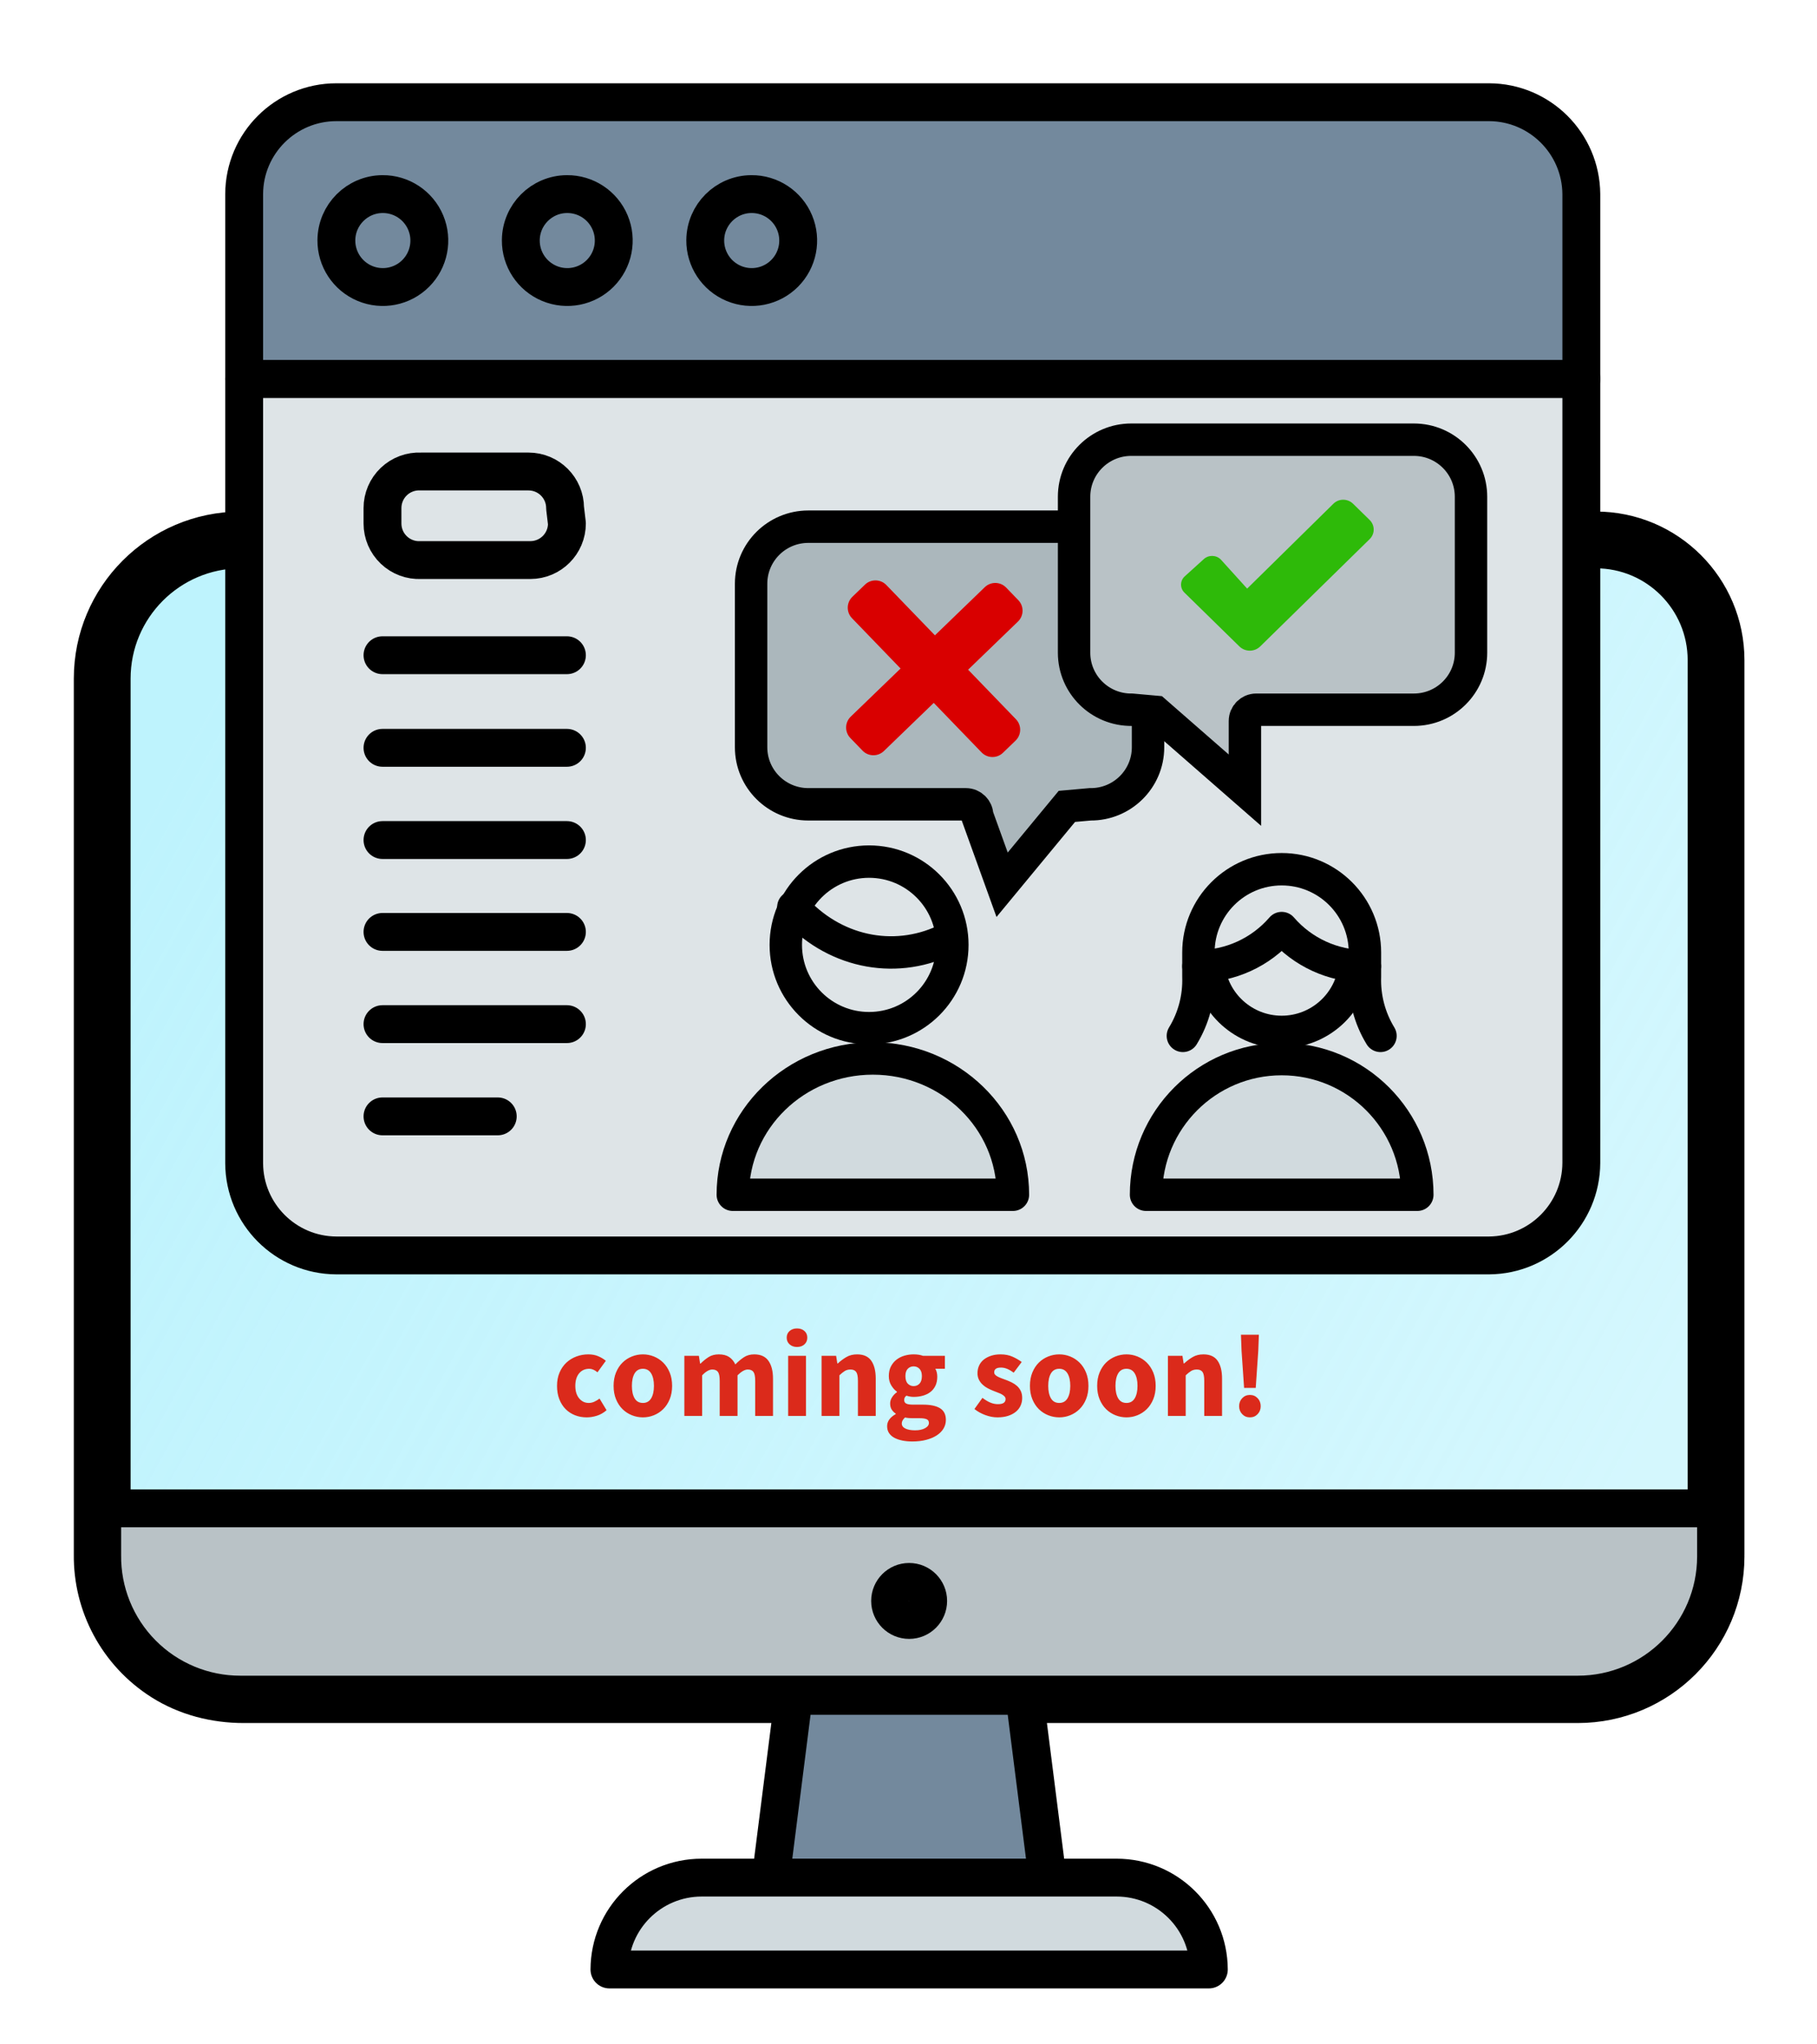 <svg xmlns="http://www.w3.org/2000/svg" width="240" height="270" viewBox="0 0 240 270">
  <defs>
    <filter id="start_modul_3-a" width="115%" height="111.3%" x="-7.5%" y="-5.6%" filterUnits="objectBoundingBox">
      <feOffset dy="2" in="SourceAlpha" result="shadowOffsetOuter1"/>
      <feGaussianBlur in="shadowOffsetOuter1" result="shadowBlurOuter1" stdDeviation="2"/>
      <feColorMatrix in="shadowBlurOuter1" result="shadowMatrixOuter1" values="0 0 0 0 0   0 0 0 0 0   0 0 0 0 0  0 0 0 0.5 0"/>
      <feMerge>
        <feMergeNode in="shadowMatrixOuter1"/>
        <feMergeNode in="SourceGraphic"/>
      </feMerge>
    </filter>
    <linearGradient id="start_modul_3-b" x1="0%" x2="100%" y1="28.239%" y2="68.781%">
      <stop offset="0%" stop-color="#BEF3FD"/>
      <stop offset="100%" stop-color="#BEF3FD" stop-opacity=".662"/>
    </linearGradient>
  </defs>
  <g fill="none" fill-rule="evenodd" filter="url(#start_modul_3-a)" transform="translate(13 11)">
    <path fill="url(#start_modul_3-b)" stroke="#000" stroke-linecap="round" stroke-linejoin="round" stroke-width="7.5" d="M213.666,192.54 C213.666,202.631 205.486,210.811 195.394,210.811 L19.184,210.811 C15.601,210.811 12.037,209.908 9.011,207.988 C3.554,204.523 0.42,198.557 0.5,192.298 L0.5,76.63 C0.5,66.531 8.675,58.337 18.773,58.31 L36.562,58.31 L197.792,58.31 C206.56,58.31 213.666,65.417 213.666,74.184 L213.666,192.298 L213.666,186.208 L213.666,165.423"/>
    <path fill="#B9C2C6" stroke="#000" stroke-linecap="round" stroke-linejoin="round" stroke-width="5" d="M195.395,210.81 C205.466,210.81 213.639,202.66 213.666,192.587 L213.666,186.207 L0.499,186.207 L0.499,192.346 C0.438,197.229 2.336,201.934 5.771,205.405 C9.207,208.876 13.891,210.824 18.774,210.81 L195.395,210.81 Z"/>
    <polygon fill="#73899D" stroke="#000" stroke-linecap="round" stroke-linejoin="round" stroke-width="5" points="125.356 234.978 88.813 234.978 91.859 210.978 122.31 210.978"/>
    <path fill="#D1DADE" stroke="#000" stroke-linecap="round" stroke-linejoin="round" stroke-width="5" d="M146.671,247.111 L67.497,247.111 C67.524,240.403 72.969,234.978 79.678,234.978 L134.49,234.978 C141.199,234.978 146.645,240.403 146.671,247.111 Z"/>
    <path fill="#DEE4E7" d="M195.87,140.578 C195.845,147.302 190.414,152.754 183.689,152.807 L31.431,152.807 C24.715,152.78 19.276,147.342 19.25,140.626 L19.25,37.042 L195.87,37.042 L195.87,140.578 Z"/>
    <path stroke="#000" stroke-linecap="round" stroke-linejoin="round" stroke-width="5" d="M195.87,140.578 C195.845,147.302 190.414,152.754 183.689,152.807 L31.431,152.807 C24.715,152.78 19.276,147.342 19.25,140.626 L19.25,37.042 L195.87,37.042 L195.87,140.578 Z"/>
    <path fill="#73899D" d="M195.87,37.042 L19.25,37.042 L19.25,12.632 C19.276,5.924 24.723,0.5 31.431,0.5 L183.689,0.5 C190.388,0.526 195.817,5.935 195.87,12.632 L195.87,36.8 L195.87,37.042 Z"/>
    <path stroke="#000" stroke-linecap="round" stroke-linejoin="round" stroke-width="5" d="M195.87,37.042 L19.25,37.042 L19.25,12.632 C19.276,5.924 24.723,0.5 31.431,0.5 L183.689,0.5 C190.388,0.526 195.817,5.935 195.87,12.632 L195.87,36.8 L195.87,37.042 Z"/>
    <path stroke="#000" stroke-linecap="round" stroke-linejoin="round" stroke-width="5" d="M37.521 12.633C40.012 12.613 42.268 14.101 43.231 16.399 44.194 18.698 43.671 21.349 41.91 23.111 40.148 24.873 37.496 25.395 35.198 24.433 32.899 23.471 31.411 21.215 31.43 18.723 31.457 15.37 34.168 12.659 37.521 12.633zM61.882 12.633C64.373 12.613 66.63 14.101 67.592 16.399 68.555 18.698 68.032 21.349 66.271 23.111 64.509 24.873 61.857 25.395 59.559 24.433 57.26 23.471 55.772 21.215 55.791 18.723 55.818 15.37 58.529 12.659 61.882 12.633zM86.244 12.633C88.735 12.613 90.992 14.101 91.954 16.399 92.917 18.698 92.394 21.349 90.633 23.111 88.871 24.873 86.219 25.395 83.921 24.433 81.623 23.471 80.134 21.215 80.153 18.723 80.18 15.37 82.891 12.659 86.244 12.633zM61.882 56.135C61.882 58.804 59.718 60.968 57.048 60.968L42.596 60.968C41.273 61.035 39.98 60.555 39.021 59.641 38.061 58.727 37.519 57.46 37.521 56.135L37.521 54.105C37.519 52.78 38.061 51.512 39.021 50.598 39.98 49.685 41.273 49.205 42.596 49.271L56.807 49.271C59.476 49.271 61.64 51.435 61.64 54.105L61.882 56.135z"/>
    <line x1="37.521" x2="61.882" y1="73.536" y2="73.536" stroke="#000" stroke-linecap="round" stroke-linejoin="round" stroke-width="5"/>
    <line x1="37.521" x2="61.882" y1="85.765" y2="85.765" stroke="#000" stroke-linecap="round" stroke-linejoin="round" stroke-width="5"/>
    <line x1="37.521" x2="61.882" y1="97.945" y2="97.945" stroke="#000" stroke-linecap="round" stroke-linejoin="round" stroke-width="5"/>
    <line x1="37.521" x2="61.882" y1="110.078" y2="110.078" stroke="#000" stroke-linecap="round" stroke-linejoin="round" stroke-width="5"/>
    <line x1="37.521" x2="61.882" y1="122.258" y2="122.258" stroke="#000" stroke-linecap="round" stroke-linejoin="round" stroke-width="5"/>
    <line x1="37.521" x2="52.747" y1="134.44" y2="134.44" stroke="#000" stroke-linecap="round" stroke-linejoin="round" stroke-width="5"/>
    <path stroke="#000" stroke-linecap="round" stroke-linejoin="round" stroke-width="5" d="M107.084,200.95 C108.472,200.95 109.598,199.825 109.598,198.436 C109.598,197.049 108.472,195.923 107.084,195.923 C105.695,195.923 104.57,197.049 104.57,198.436 C104.57,199.825 105.695,200.95 107.084,200.95 Z"/>
    <g stroke="#000" stroke-width="4.28" transform="translate(86 45)">
      <path fill="#ABB7BC" d="M45.001,48.225 C49.205,48.273 52.64,44.884 52.64,40.693 L52.64,19.097 C52.64,14.932 49.258,11.56 45.085,11.56 L7.765,11.56 C3.592,11.56 0.21,14.932 0.21,19.097 L0.21,40.693 C0.21,44.853 3.592,48.225 7.765,48.225 L28.577,48.225 C29.403,48.225 30.071,48.891 30.071,49.714 L33.365,58.85 L41.918,48.501 L45.001,48.225 Z"/>
      <path fill="#B9C2C6" d="M50.509,35.735 C46.301,35.783 42.87,32.398 42.87,28.203 L42.87,7.607 C42.87,3.447 46.253,0.07 50.421,0.07 L87.748,0.07 C91.922,0.07 95.3,3.447 95.3,7.607 L95.3,28.203 C95.3,32.363 91.922,35.735 87.748,35.735 L66.93,35.735 C66.109,35.735 65.437,36.401 65.437,37.224 L65.437,46.36 L53.593,36.011 L50.509,35.735 Z"/>
    </g>
    <path fill="#2EBA09" d="M5.238,7.882 L8.731,11.74 L20.127,0.524 C20.84,-0.175 21.996,-0.175 22.713,0.524 L24.908,2.671 C25.625,3.374 25.625,4.507 24.908,5.206 L10.456,19.374 C9.695,20.12 8.466,20.12 7.705,19.374 L0.442,12.263 C-0.16,11.673 -0.145,10.706 0.475,10.13 L2.992,7.853 C3.309,7.559 3.717,7.415 4.124,7.421 C4.528,7.427 4.93,7.581 5.238,7.882 Z" transform="translate(143 53)"/>
    <path fill="#D90000" fill-rule="nonzero" d="M23.458,32.636 L23.458,23.544 L23.458,23.544 L32.607,23.544 C33.712,23.544 34.607,22.649 34.607,21.544 L34.607,19.235 C34.607,18.131 33.712,17.235 32.607,17.235 L23.458,17.235 L23.458,17.235 L23.458,8 C23.458,6.895 22.563,6 21.458,6 L19.149,6 C18.044,6 17.149,6.895 17.149,8 L17.149,17.235 L17.149,17.235 L8,17.235 C6.895,17.235 6,18.131 6,19.235 L6,21.544 C6,22.649 6.895,23.544 8,23.544 L17.149,23.544 L17.149,23.544 L17.149,32.636 C17.149,33.74 18.044,34.636 19.149,34.636 L21.458,34.636 C22.563,34.636 23.458,33.74 23.458,32.636 Z" transform="rotate(-44 133.398 -63.635)"/>
    <g stroke="#000" stroke-linecap="round" stroke-linejoin="round" stroke-width="4.28" transform="translate(83 100)">
      <g transform="translate(.792 .792)">
        <circle cx="18" cy="11" r="11"/>
        <path d="M8,6 C13.182,11.876 21.146,13.628 28,10.4"/>
        <path fill="#D1DADE" d="M18.5,26 C8.283,26 0,34.059 0,44 L37,44 C37,34.059 28.717,26 18.5,26 Z"/>
      </g>
      <g transform="translate(55.375 1.799)">
        <path d="M30.967,22.009 C29.536,19.66 28.822,16.943 28.914,14.194 L28.914,10.997 C28.914,4.924 23.99,-7.10542736e-15 17.917,-7.10542736e-15 C11.843,-7.10542736e-15 6.919,4.924 6.919,10.997 L6.919,14.194 C7.011,16.943 6.298,19.66 4.866,22.009"/>
        <path d="M6.919,12.814 C11.143,12.807 15.155,10.968 17.917,7.772 C20.678,10.968 24.691,12.807 28.914,12.814"/>
        <path d="M8.263,12.749 C8.76,17.709 12.934,21.485 17.918,21.485 C22.903,21.485 27.077,17.709 27.574,12.749"/>
        <path fill="#D1DADE" d="M17.917,25.076 C8.022,25.076 7.46069873e-14,33.098 7.46069873e-14,42.993 L35.833,42.993 C35.833,33.098 27.812,25.076 17.917,25.076 Z"/>
      </g>
    </g>
    <path fill="#DB2A1B" fill-rule="nonzero" d="M64.496,174.192 C64.933,174.192 65.381,174.12 65.84,173.976 C66.299,173.832 66.725,173.589 67.12,173.248 L67.12,173.248 L66.192,171.712 C65.979,171.872 65.752,172.008 65.512,172.12 C65.272,172.232 65.024,172.288 64.768,172.288 C64.256,172.288 63.832,172.085 63.496,171.68 C63.16,171.275 62.992,170.725 62.992,170.032 C62.992,169.339 63.157,168.789 63.488,168.384 C63.819,167.979 64.272,167.776 64.848,167.776 C65.189,167.776 65.547,167.931 65.92,168.24 L65.92,168.24 L67.024,166.72 C66.725,166.475 66.387,166.272 66.008,166.112 C65.629,165.952 65.195,165.872 64.704,165.872 C64.16,165.872 63.637,165.965 63.136,166.152 C62.635,166.339 62.195,166.608 61.816,166.96 C61.437,167.312 61.136,167.747 60.912,168.264 C60.688,168.781 60.576,169.371 60.576,170.032 C60.576,170.693 60.677,171.283 60.88,171.8 C61.083,172.317 61.36,172.752 61.712,173.104 C62.064,173.456 62.477,173.725 62.952,173.912 C63.427,174.099 63.941,174.192 64.496,174.192 Z M71.92,174.192 C72.421,174.192 72.904,174.099 73.368,173.912 C73.832,173.725 74.243,173.456 74.6,173.104 C74.957,172.752 75.243,172.317 75.456,171.8 C75.669,171.283 75.776,170.693 75.776,170.032 C75.776,169.371 75.669,168.781 75.456,168.264 C75.243,167.747 74.957,167.312 74.6,166.96 C74.243,166.608 73.832,166.339 73.368,166.152 C72.904,165.965 72.421,165.872 71.92,165.872 C71.419,165.872 70.933,165.965 70.464,166.152 C69.995,166.339 69.581,166.608 69.224,166.96 C68.867,167.312 68.581,167.747 68.368,168.264 C68.155,168.781 68.048,169.371 68.048,170.032 C68.048,170.693 68.155,171.283 68.368,171.8 C68.581,172.317 68.867,172.752 69.224,173.104 C69.581,173.456 69.995,173.725 70.464,173.912 C70.933,174.099 71.419,174.192 71.92,174.192 Z M71.92,172.288 C71.429,172.288 71.064,172.085 70.824,171.68 C70.584,171.275 70.464,170.725 70.464,170.032 C70.464,169.339 70.584,168.789 70.824,168.384 C71.064,167.979 71.429,167.776 71.92,167.776 C72.4,167.776 72.763,167.979 73.008,168.384 C73.253,168.789 73.376,169.339 73.376,170.032 C73.376,170.725 73.253,171.275 73.008,171.68 C72.763,172.085 72.4,172.288 71.92,172.288 Z M79.744,174 L79.744,168.64 C80.235,168.128 80.683,167.872 81.088,167.872 C81.429,167.872 81.677,167.979 81.832,168.192 C81.987,168.405 82.064,168.8 82.064,169.376 L82.064,169.376 L82.064,174 L84.416,174 L84.416,168.64 C84.928,168.128 85.381,167.872 85.776,167.872 C86.117,167.872 86.365,167.979 86.52,168.192 C86.675,168.405 86.752,168.8 86.752,169.376 L86.752,169.376 L86.752,174 L89.104,174 L89.104,169.072 C89.104,168.08 88.904,167.299 88.504,166.728 C88.104,166.157 87.477,165.872 86.624,165.872 C86.091,165.872 85.629,166.003 85.24,166.264 C84.851,166.525 84.48,166.837 84.128,167.2 C83.925,166.773 83.651,166.445 83.304,166.216 C82.957,165.987 82.501,165.872 81.936,165.872 C81.413,165.872 80.965,165.992 80.592,166.232 C80.219,166.472 79.867,166.757 79.536,167.088 L79.536,167.088 L79.472,167.088 L79.312,166.064 L77.392,166.064 L77.392,174 L79.744,174 Z M92.272,164.896 C92.677,164.896 93.005,164.781 93.256,164.552 C93.507,164.323 93.632,164.027 93.632,163.664 C93.632,163.301 93.507,163.008 93.256,162.784 C93.005,162.56 92.677,162.448 92.272,162.448 C91.877,162.448 91.552,162.56 91.296,162.784 C91.04,163.008 90.912,163.301 90.912,163.664 C90.912,164.027 91.04,164.323 91.296,164.552 C91.552,164.781 91.877,164.896 92.272,164.896 Z M93.456,174 L93.456,166.064 L91.104,166.064 L91.104,174 L93.456,174 Z M97.872,174 L97.872,168.64 C98.128,168.395 98.363,168.205 98.576,168.072 C98.789,167.939 99.045,167.872 99.344,167.872 C99.685,167.872 99.933,167.979 100.088,168.192 C100.243,168.405 100.32,168.8 100.32,169.376 L100.32,169.376 L100.32,174 L102.672,174 L102.672,169.072 C102.672,168.069 102.477,167.285 102.088,166.72 C101.699,166.155 101.072,165.872 100.208,165.872 C99.664,165.872 99.189,165.992 98.784,166.232 C98.379,166.472 98.005,166.752 97.664,167.072 L97.664,167.072 L97.6,167.072 L97.44,166.064 L95.52,166.064 L95.52,174 L97.872,174 Z M107.504,177.376 C108.187,177.376 108.8,177.304 109.344,177.16 C109.888,177.016 110.352,176.819 110.736,176.568 C111.12,176.317 111.416,176.019 111.624,175.672 C111.832,175.325 111.936,174.944 111.936,174.528 C111.936,173.813 111.677,173.299 111.16,172.984 C110.643,172.669 109.893,172.512 108.912,172.512 L108.912,172.512 L107.632,172.512 C107.184,172.512 106.872,172.464 106.696,172.368 C106.52,172.272 106.432,172.123 106.432,171.92 C106.432,171.781 106.453,171.669 106.496,171.584 C106.539,171.499 106.613,171.413 106.72,171.328 C107.051,171.435 107.371,171.488 107.68,171.488 C108.117,171.488 108.525,171.435 108.904,171.328 C109.283,171.221 109.613,171.059 109.896,170.84 C110.179,170.621 110.4,170.344 110.56,170.008 C110.72,169.672 110.8,169.275 110.8,168.816 C110.8,168.603 110.776,168.405 110.728,168.224 C110.68,168.043 110.619,167.893 110.544,167.776 L110.544,167.776 L111.808,167.776 L111.808,166.064 L108.912,166.064 C108.56,165.936 108.149,165.872 107.68,165.872 C107.253,165.872 106.843,165.931 106.448,166.048 C106.053,166.165 105.704,166.344 105.4,166.584 C105.096,166.824 104.853,167.123 104.672,167.48 C104.491,167.837 104.4,168.256 104.4,168.736 C104.4,169.205 104.509,169.619 104.728,169.976 C104.947,170.333 105.195,170.608 105.472,170.8 L105.472,170.8 L105.472,170.864 C105.216,171.045 105.003,171.267 104.832,171.528 C104.661,171.789 104.576,172.064 104.576,172.352 C104.576,172.683 104.645,172.955 104.784,173.168 C104.923,173.381 105.099,173.557 105.312,173.696 L105.312,173.696 L105.312,173.76 C104.555,174.187 104.176,174.72 104.176,175.36 C104.176,175.712 104.261,176.016 104.432,176.272 C104.603,176.528 104.84,176.736 105.144,176.896 C105.448,177.056 105.8,177.176 106.2,177.256 C106.6,177.336 107.035,177.376 107.504,177.376 Z M107.68,170.064 C107.371,170.064 107.112,169.955 106.904,169.736 C106.696,169.517 106.592,169.184 106.592,168.736 C106.592,168.309 106.696,167.989 106.904,167.776 C107.112,167.563 107.371,167.456 107.68,167.456 C107.989,167.456 108.248,167.565 108.456,167.784 C108.664,168.003 108.768,168.32 108.768,168.736 C108.768,169.184 108.664,169.517 108.456,169.736 C108.248,169.955 107.989,170.064 107.68,170.064 Z M107.872,175.904 C107.339,175.904 106.912,175.827 106.592,175.672 C106.272,175.517 106.112,175.291 106.112,174.992 C106.112,174.725 106.256,174.464 106.544,174.208 C106.672,174.24 106.821,174.264 106.992,174.28 C107.163,174.296 107.387,174.304 107.664,174.304 L108.48,174.304 C108.875,174.304 109.176,174.347 109.384,174.432 C109.592,174.517 109.696,174.683 109.696,174.928 C109.696,175.205 109.525,175.437 109.184,175.624 C108.843,175.811 108.405,175.904 107.872,175.904 Z M118.752,174.192 C119.285,174.192 119.755,174.125 120.16,173.992 C120.565,173.859 120.907,173.677 121.184,173.448 C121.461,173.219 121.669,172.949 121.808,172.64 C121.947,172.331 122.016,171.995 122.016,171.632 C122.016,171.269 121.952,170.957 121.824,170.696 C121.696,170.435 121.528,170.213 121.32,170.032 C121.112,169.851 120.883,169.699 120.632,169.576 C120.381,169.453 120.128,169.344 119.872,169.248 C119.669,169.173 119.475,169.101 119.288,169.032 C119.101,168.963 118.936,168.891 118.792,168.816 C118.648,168.741 118.533,168.659 118.448,168.568 C118.363,168.477 118.32,168.368 118.32,168.24 C118.32,167.824 118.619,167.616 119.216,167.616 C119.493,167.616 119.771,167.675 120.048,167.792 C120.325,167.909 120.608,168.075 120.896,168.288 L120.896,168.288 L121.952,166.88 C121.611,166.624 121.211,166.392 120.752,166.184 C120.293,165.976 119.76,165.872 119.152,165.872 C118.693,165.872 118.277,165.933 117.904,166.056 C117.531,166.179 117.211,166.347 116.944,166.56 C116.677,166.773 116.472,167.035 116.328,167.344 C116.184,167.653 116.112,167.989 116.112,168.352 C116.112,168.683 116.176,168.973 116.304,169.224 C116.432,169.475 116.597,169.693 116.8,169.88 C117.003,170.067 117.227,170.224 117.472,170.352 C117.717,170.48 117.963,170.592 118.208,170.688 C118.411,170.773 118.608,170.851 118.8,170.92 C118.992,170.989 119.165,171.067 119.32,171.152 C119.475,171.237 119.597,171.331 119.688,171.432 C119.779,171.533 119.824,171.648 119.824,171.776 C119.824,171.989 119.744,172.155 119.584,172.272 C119.424,172.389 119.168,172.448 118.816,172.448 C118.475,172.448 118.139,172.379 117.808,172.24 C117.477,172.101 117.131,171.893 116.768,171.616 L116.768,171.616 L115.712,173.088 C116.117,173.419 116.595,173.685 117.144,173.888 C117.693,174.091 118.229,174.192 118.752,174.192 Z M126.912,174.192 C127.413,174.192 127.896,174.099 128.36,173.912 C128.824,173.725 129.235,173.456 129.592,173.104 C129.949,172.752 130.235,172.317 130.448,171.8 C130.661,171.283 130.768,170.693 130.768,170.032 C130.768,169.371 130.661,168.781 130.448,168.264 C130.235,167.747 129.949,167.312 129.592,166.96 C129.235,166.608 128.824,166.339 128.36,166.152 C127.896,165.965 127.413,165.872 126.912,165.872 C126.411,165.872 125.925,165.965 125.456,166.152 C124.987,166.339 124.573,166.608 124.216,166.96 C123.859,167.312 123.573,167.747 123.36,168.264 C123.147,168.781 123.04,169.371 123.04,170.032 C123.04,170.693 123.147,171.283 123.36,171.8 C123.573,172.317 123.859,172.752 124.216,173.104 C124.573,173.456 124.987,173.725 125.456,173.912 C125.925,174.099 126.411,174.192 126.912,174.192 Z M126.912,172.288 C126.421,172.288 126.056,172.085 125.816,171.68 C125.576,171.275 125.456,170.725 125.456,170.032 C125.456,169.339 125.576,168.789 125.816,168.384 C126.056,167.979 126.421,167.776 126.912,167.776 C127.392,167.776 127.755,167.979 128,168.384 C128.245,168.789 128.368,169.339 128.368,170.032 C128.368,170.725 128.245,171.275 128,171.68 C127.755,172.085 127.392,172.288 126.912,172.288 Z M135.792,174.192 C136.293,174.192 136.776,174.099 137.24,173.912 C137.704,173.725 138.115,173.456 138.472,173.104 C138.829,172.752 139.115,172.317 139.328,171.8 C139.541,171.283 139.648,170.693 139.648,170.032 C139.648,169.371 139.541,168.781 139.328,168.264 C139.115,167.747 138.829,167.312 138.472,166.96 C138.115,166.608 137.704,166.339 137.24,166.152 C136.776,165.965 136.293,165.872 135.792,165.872 C135.291,165.872 134.805,165.965 134.336,166.152 C133.867,166.339 133.453,166.608 133.096,166.96 C132.739,167.312 132.453,167.747 132.24,168.264 C132.027,168.781 131.92,169.371 131.92,170.032 C131.92,170.693 132.027,171.283 132.24,171.8 C132.453,172.317 132.739,172.752 133.096,173.104 C133.453,173.456 133.867,173.725 134.336,173.912 C134.805,174.099 135.291,174.192 135.792,174.192 Z M135.792,172.288 C135.301,172.288 134.936,172.085 134.696,171.68 C134.456,171.275 134.336,170.725 134.336,170.032 C134.336,169.339 134.456,168.789 134.696,168.384 C134.936,167.979 135.301,167.776 135.792,167.776 C136.272,167.776 136.635,167.979 136.88,168.384 C137.125,168.789 137.248,169.339 137.248,170.032 C137.248,170.725 137.125,171.275 136.88,171.68 C136.635,172.085 136.272,172.288 135.792,172.288 Z M143.616,174 L143.616,168.64 C143.872,168.395 144.107,168.205 144.32,168.072 C144.533,167.939 144.789,167.872 145.088,167.872 C145.429,167.872 145.677,167.979 145.832,168.192 C145.987,168.405 146.064,168.8 146.064,169.376 L146.064,169.376 L146.064,174 L148.416,174 L148.416,169.072 C148.416,168.069 148.221,167.285 147.832,166.72 C147.443,166.155 146.816,165.872 145.952,165.872 C145.408,165.872 144.933,165.992 144.528,166.232 C144.123,166.472 143.749,166.752 143.408,167.072 L143.408,167.072 L143.344,167.072 L143.184,166.064 L141.264,166.064 L141.264,174 L143.616,174 Z M152.864,170.304 L153.2,165.408 L153.28,163.28 L150.912,163.28 L150.992,165.408 L151.328,170.304 L152.864,170.304 Z M152.096,174.192 C152.501,174.192 152.84,174.051 153.112,173.768 C153.384,173.485 153.52,173.136 153.52,172.72 C153.52,172.293 153.384,171.939 153.112,171.656 C152.84,171.373 152.501,171.232 152.096,171.232 C151.691,171.232 151.352,171.373 151.08,171.656 C150.808,171.939 150.672,172.293 150.672,172.72 C150.672,173.136 150.808,173.485 151.08,173.768 C151.352,174.051 151.691,174.192 152.096,174.192 Z"/>
  </g>
</svg>
